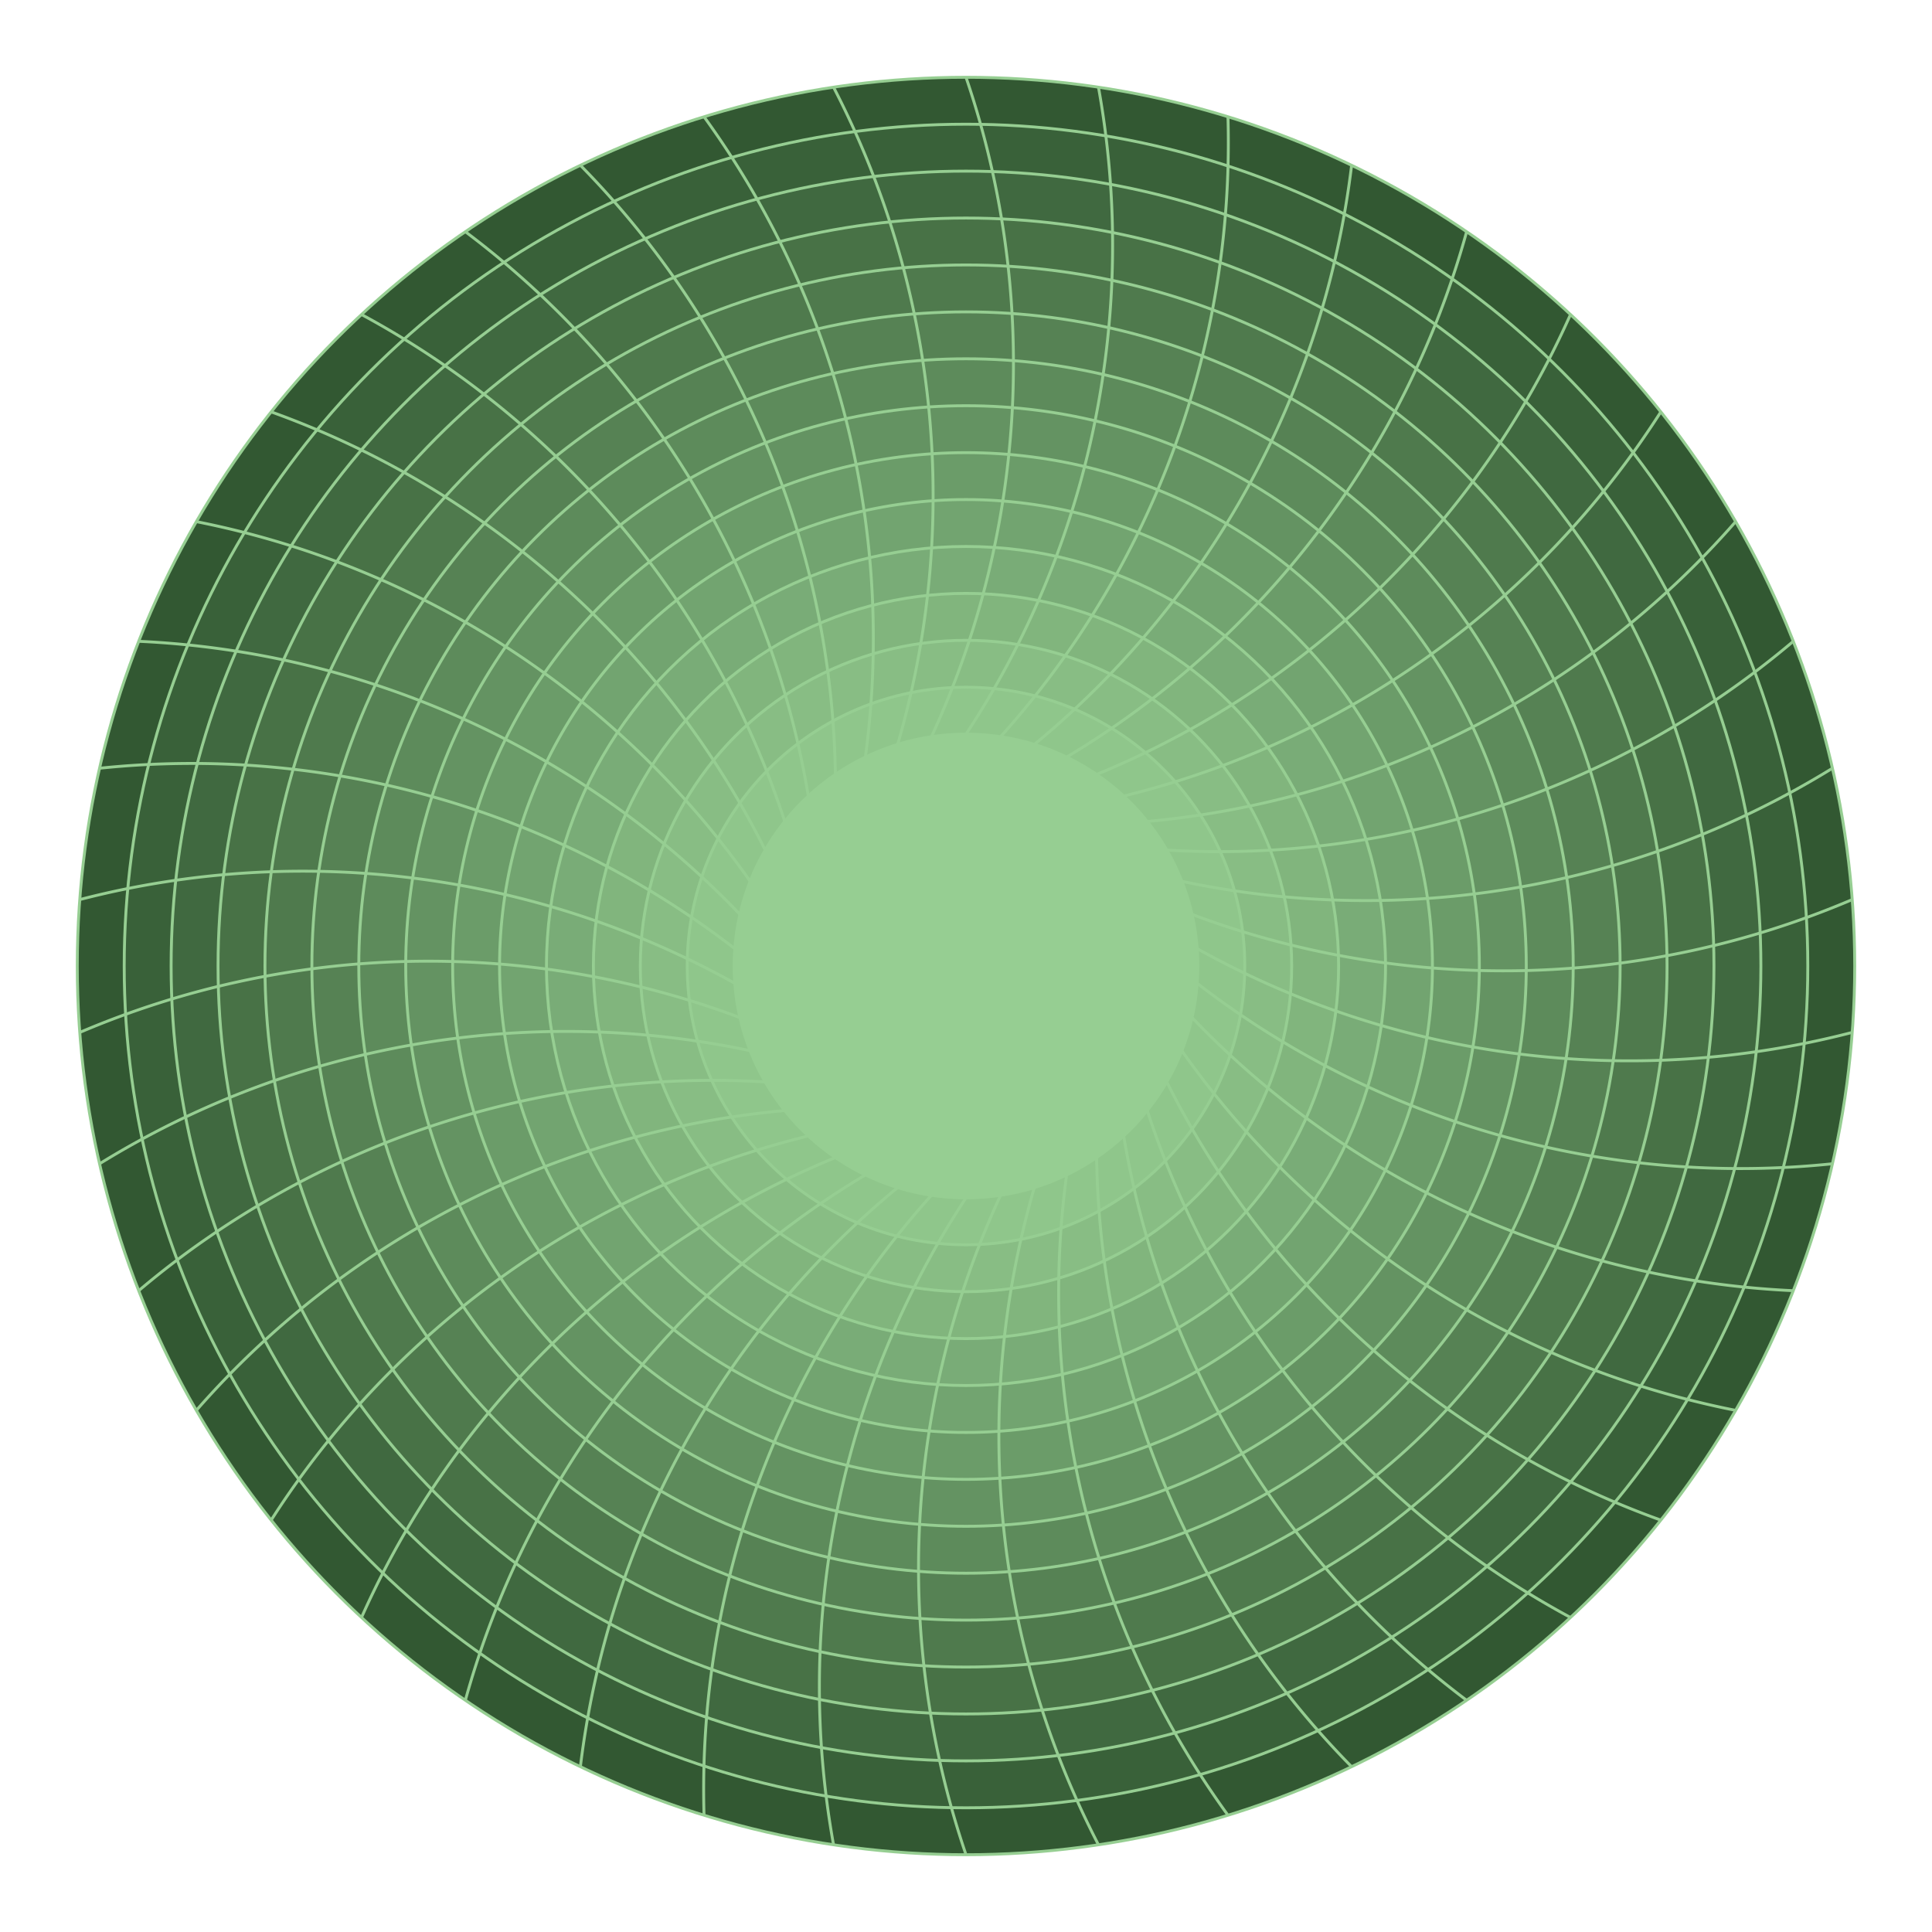 <svg xmlns="http://www.w3.org/2000/svg" viewBox="0 0 100 100" id="svg" style="fill: rgba(0, 0, 0, 0); --frame-c: #f6c6a4; --frame-bdw: 1em; stroke: rgb(150, 206, 146); stroke-width: 0.15; background-color: rgb(21, 51, 21); --frame-asr: 100 / 100.;"><circle cx="50" cy="50" r="46" fill="#325832"></circle><circle cx="50" cy="50" r="43.571" fill="#396139"></circle><circle cx="50" cy="50" r="41.143" fill="#406940"></circle><circle cx="50" cy="50" r="38.714" fill="#487246"></circle><circle cx="50" cy="50" r="36.286" fill="#4f7a4d"></circle><circle cx="50" cy="50" r="33.857" fill="#568254"></circle><circle cx="50" cy="50" r="31.429" fill="#5d8b5b"></circle><circle cx="50" cy="50" r="29" fill="#649362"></circle><circle cx="50" cy="50" r="26.571" fill="#6b9c69"></circle><circle cx="50" cy="50" r="24.143" fill="#72a470"></circle><circle cx="50" cy="50" r="21.714" fill="#79ac77"></circle><circle cx="50" cy="50" r="19.286" fill="#81b57d"></circle><circle cx="50" cy="50" r="16.857" fill="#88bd84"></circle><circle cx="50" cy="50" r="14.429" fill="#8fc68b"></circle><circle cx="50" cy="50" r="12" fill="#96ce92"></circle><g></g><g><path d="M 50 38 A 46 46 0 0 0 56.856 4.514"></path><path d="M 51.789 38.134 A 46 46 0 0 0 63.559 6.044"></path><path d="M 53.537 38.533 A 46 46 0 0 0 69.959 8.555"></path><path d="M 55.207 39.188 A 46 46 0 0 0 75.913 11.993"></path><path d="M 56.76 40.085 A 46 46 0 0 0 81.288 16.28"></path><path d="M 58.162 41.203 A 46 46 0 0 0 85.964 21.319"></path><path d="M 59.382 42.518 A 46 46 0 0 0 89.837 27"></path><path d="M 60.392 44 A 46 46 0 0 0 92.82 33.194"></path><path d="M 61.17 45.616 A 46 46 0 0 0 94.847 39.764"></path><path d="M 61.699 47.33 A 46 46 0 0 0 95.871 46.562"></path><path d="M 61.966 49.103 A 46 46 0 0 0 95.871 53.438"></path><path d="M 61.966 50.897 A 46 46 0 0 0 94.847 60.236"></path><path d="M 61.699 52.67 A 46 46 0 0 0 92.82 66.806"></path><path d="M 61.17 54.384 A 46 46 0 0 0 89.837 73"></path><path d="M 60.392 56 A 46 46 0 0 0 85.964 78.681"></path><path d="M 59.382 57.482 A 46 46 0 0 0 81.288 83.72"></path><path d="M 58.162 58.797 A 46 46 0 0 0 75.913 88.007"></path><path d="M 56.76 59.915 A 46 46 0 0 0 69.959 91.445"></path><path d="M 55.207 60.812 A 46 46 0 0 0 63.559 93.956"></path><path d="M 53.537 61.467 A 46 46 0 0 0 56.856 95.486"></path><path d="M 51.789 61.866 A 46 46 0 0 0 50 96"></path><path d="M 50 62 A 46 46 0 0 0 43.144 95.486"></path><path d="M 48.211 61.866 A 46 46 0 0 0 36.441 93.956"></path><path d="M 46.463 61.467 A 46 46 0 0 0 30.041 91.445"></path><path d="M 44.793 60.812 A 46 46 0 0 0 24.087 88.007"></path><path d="M 43.24 59.915 A 46 46 0 0 0 18.712 83.72"></path><path d="M 41.838 58.797 A 46 46 0 0 0 14.036 78.681"></path><path d="M 40.618 57.482 A 46 46 0 0 0 10.163 73"></path><path d="M 39.608 56 A 46 46 0 0 0 7.18 66.806"></path><path d="M 38.83 54.384 A 46 46 0 0 0 5.153 60.236"></path><path d="M 38.301 52.67 A 46 46 0 0 0 4.129 53.438"></path><path d="M 38.034 50.897 A 46 46 0 0 0 4.129 46.562"></path><path d="M 38.034 49.103 A 46 46 0 0 0 5.153 39.764"></path><path d="M 38.301 47.33 A 46 46 0 0 0 7.18 33.194"></path><path d="M 38.83 45.616 A 46 46 0 0 0 10.163 27"></path><path d="M 39.608 44 A 46 46 0 0 0 14.036 21.319"></path><path d="M 40.618 42.518 A 46 46 0 0 0 18.712 16.28"></path><path d="M 41.838 41.203 A 46 46 0 0 0 24.087 11.993"></path><path d="M 43.24 40.085 A 46 46 0 0 0 30.041 8.555"></path><path d="M 44.793 39.188 A 46 46 0 0 0 36.441 6.044"></path><path d="M 46.463 38.533 A 46 46 0 0 0 43.144 4.514"></path><path d="M 48.211 38.134 A 46 46 0 0 0 50 4"></path></g></svg>
